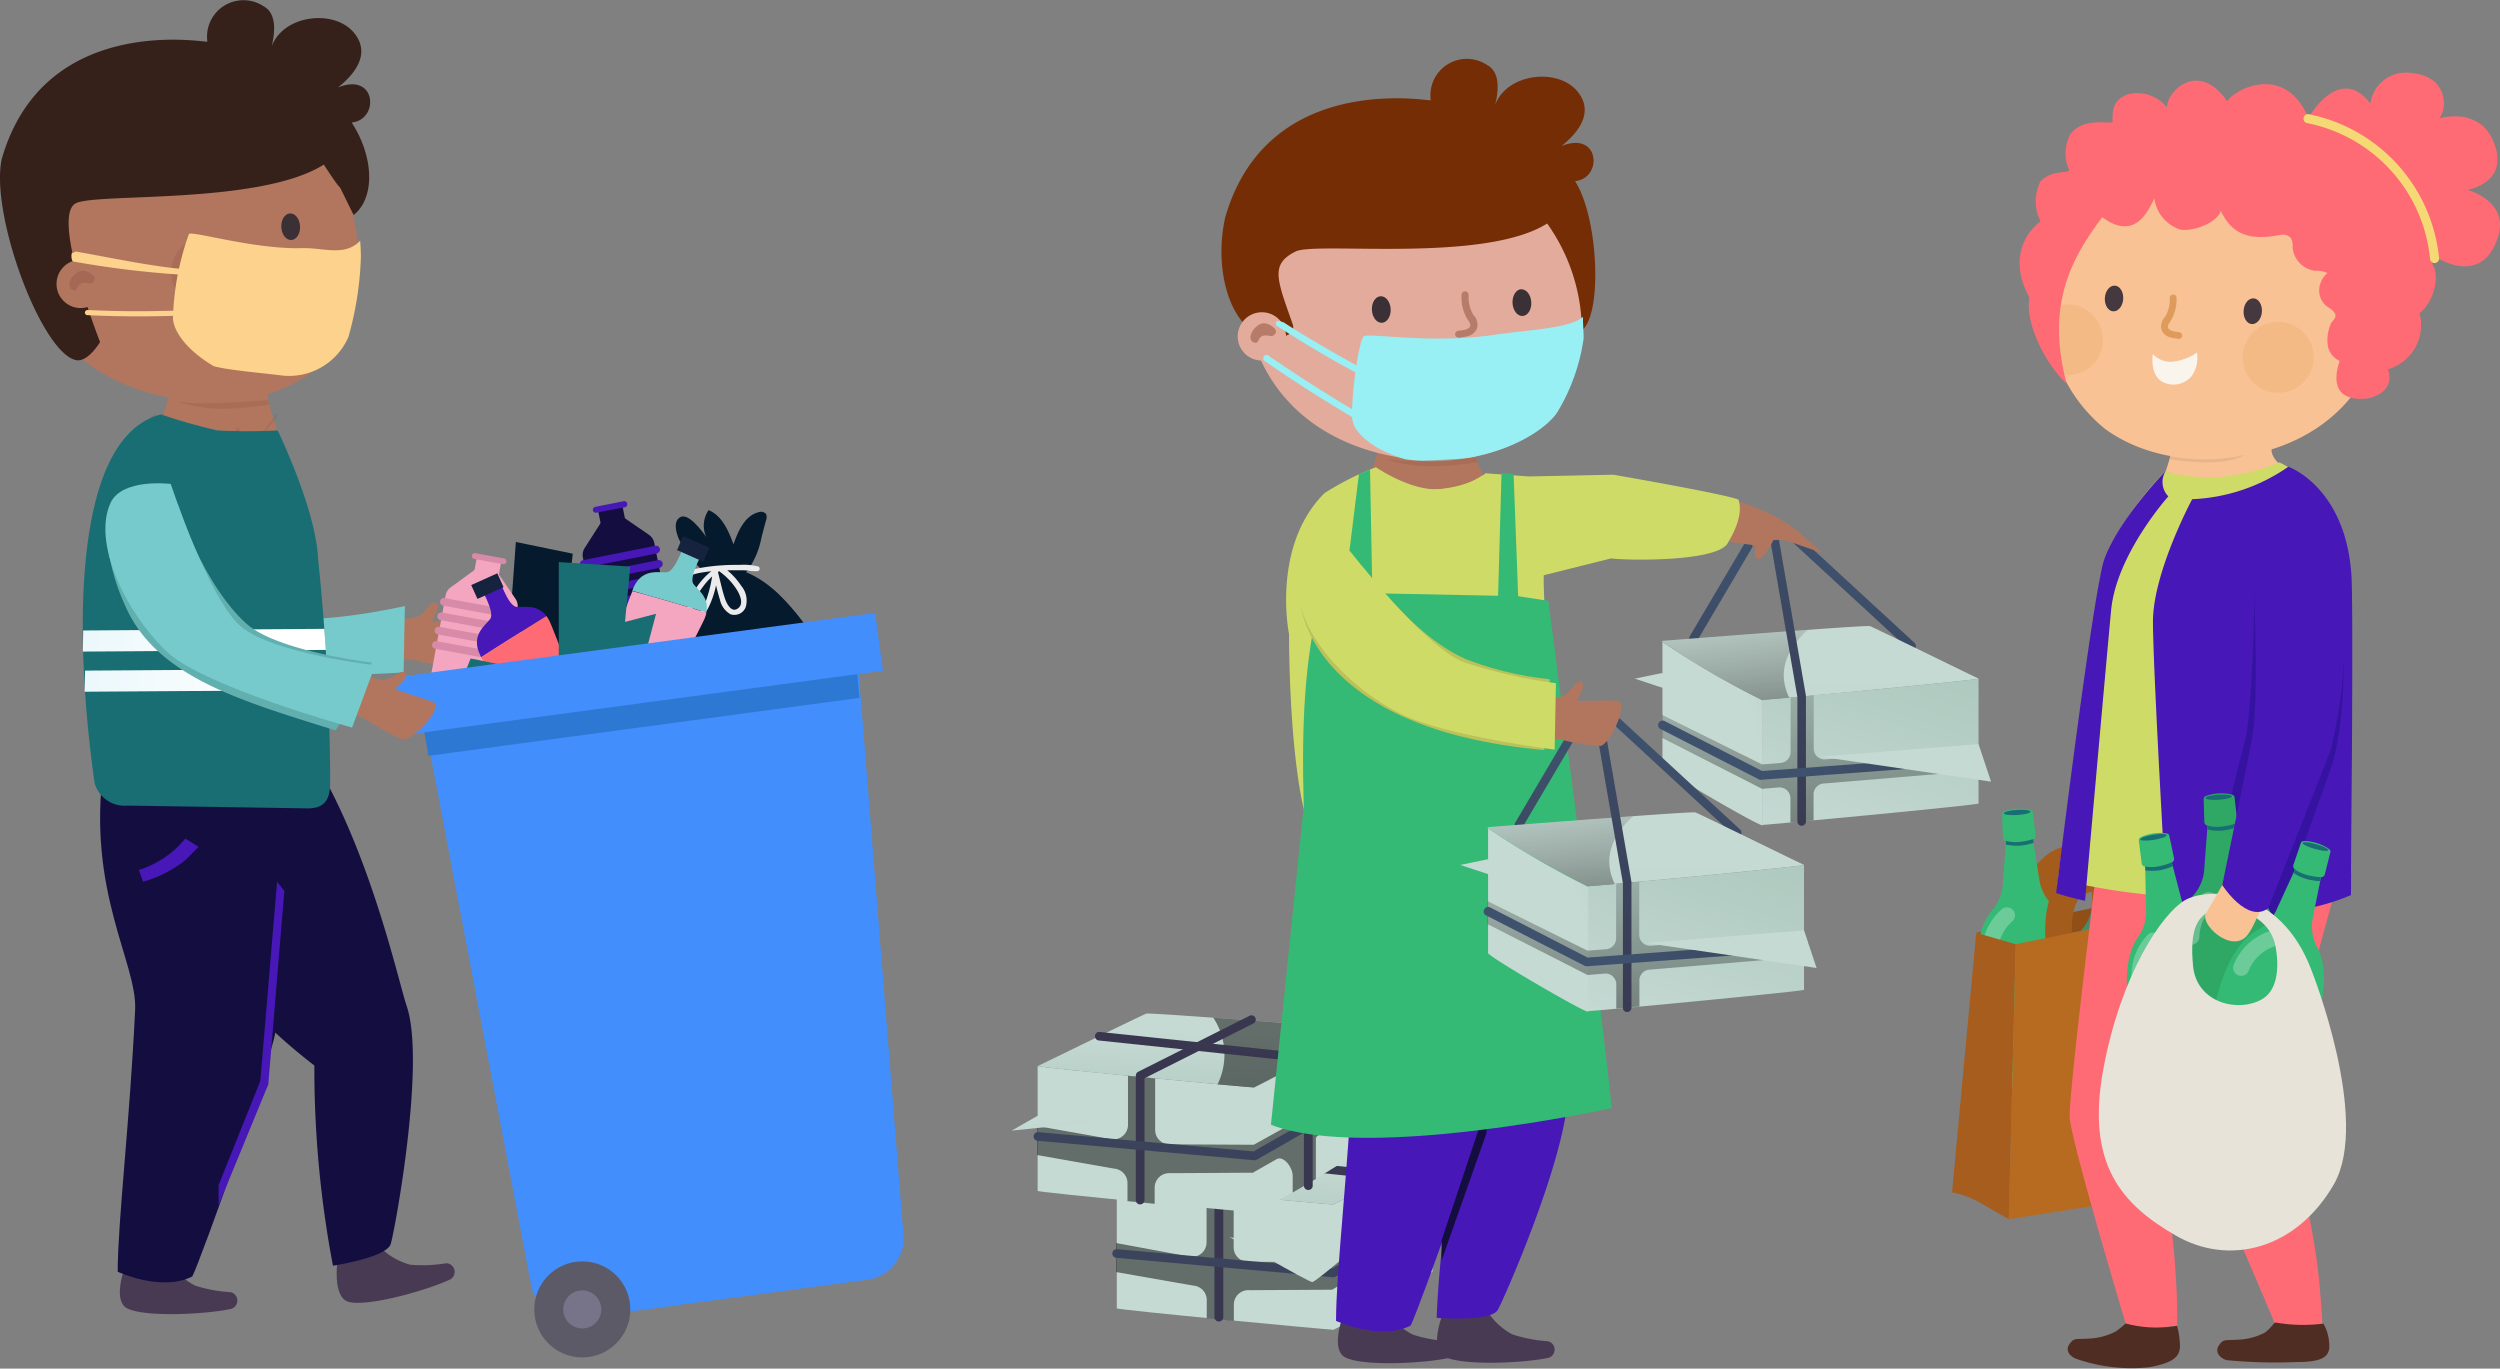 <svg preserveAspectRatio="none" xmlns="http://www.w3.org/2000/svg" xmlns:xlink="http://www.w3.org/1999/xlink" width="199" height="108.94" viewBox="0 0 199 108.94">
  <rect x="0" y="0" width="199" height="108.94" fill="#808080" stroke="none"/>
  <defs>
    <linearGradient id="linear-gradient" x1="8.188" y1="1.693" x2="9.163" y2="-0.311" gradientUnits="objectBoundingBox">
      <stop offset="0" stop-color="#c6dad4"/>
      <stop offset="1" stop-color="#9dbdb0"/>
    </linearGradient>
    <linearGradient id="linear-gradient-2" x1="5.776" y1="0.958" x2="5.527" y2="2.993" xlink:href="#linear-gradient"/>
    <linearGradient id="linear-gradient-3" x1="14.015" y1="1.029" x2="15.588" y2="0.315" xlink:href="#linear-gradient"/>
    <linearGradient id="linear-gradient-4" x1="5.906" y1="0.04" x2="5.746" y2="1.072" gradientUnits="objectBoundingBox">
      <stop offset="0" stop-opacity="0"/>
      <stop offset="1"/>
    </linearGradient>
    <linearGradient id="linear-gradient-5" x1="14.815" y1="-0.168" x2="14.07" y2="1.565" gradientUnits="objectBoundingBox">
      <stop offset="0" stop-color="#3e526d"/>
      <stop offset="1" stop-color="#39374f"/>
    </linearGradient>
    <linearGradient id="linear-gradient-6" x1="8.271" y1="-0.352" x2="7.859" y2="1.73" xlink:href="#linear-gradient-5"/>
    <linearGradient id="linear-gradient-7" x1="5.82" y1="-1.688" x2="5.543" y2="3.312" xlink:href="#linear-gradient-5"/>
    <linearGradient id="linear-gradient-8" x1="12.513" y1="2.32" x2="12.691" y2="4.56" xlink:href="#linear-gradient"/>
    <linearGradient id="linear-gradient-9" x1="9.106" y1="1.101" x2="10.039" y2="-0.326" xlink:href="#linear-gradient"/>
    <linearGradient id="linear-gradient-10" x1="6.279" y1="0.958" x2="6.029" y2="2.999" xlink:href="#linear-gradient"/>
    <linearGradient id="linear-gradient-11" x1="13.252" y1="1.008" x2="11.803" y2="-0.431" xlink:href="#linear-gradient-4"/>
    <linearGradient id="linear-gradient-12" x1="15.325" y1="1.06" x2="17.502" y2="0.205" xlink:href="#linear-gradient"/>
    <linearGradient id="linear-gradient-13" x1="6.395" y1="0.04" x2="6.235" y2="1.068" xlink:href="#linear-gradient-4"/>
    <linearGradient id="linear-gradient-14" x1="16.16" y1="-0.17" x2="15.413" y2="1.566" xlink:href="#linear-gradient-5"/>
    <linearGradient id="linear-gradient-15" x1="8.994" y1="-0.349" x2="8.582" y2="1.729" xlink:href="#linear-gradient-5"/>
    <linearGradient id="linear-gradient-16" x1="6.305" y1="-1.701" x2="6.028" y2="3.323" xlink:href="#linear-gradient-5"/>
    <linearGradient id="linear-gradient-17" x1="23.722" y1="1.488" x2="23.307" y2="9.061" xlink:href="#linear-gradient"/>
    <linearGradient id="linear-gradient-18" y1="0.499" x2="1" y2="0.499" gradientUnits="objectBoundingBox">
      <stop offset="0.01" stop-color="#ebf8fc"/>
      <stop offset="0.74" stop-color="#fff"/>
    </linearGradient>
    <linearGradient id="linear-gradient-19" x1="0" y1="0.5" y2="0.5" xlink:href="#linear-gradient-18"/>
    <linearGradient id="linear-gradient-20" x1="1.611" y1="0.094" x2="1.582" y2="3.53" xlink:href="#linear-gradient-5"/>
    <linearGradient id="linear-gradient-21" x1="2.742" y1="0.003" x2="2.684" y2="4.023" xlink:href="#linear-gradient-5"/>
    <linearGradient id="linear-gradient-22" x1="0.675" y1="1.432" x2="1.774" y2="-0.706" xlink:href="#linear-gradient"/>
    <linearGradient id="linear-gradient-23" x1="0.939" y1="0.673" x2="0.711" y2="6.907" xlink:href="#linear-gradient"/>
    <linearGradient id="linear-gradient-24" x1="1.308" y1="-0.616" x2="1.821" y2="1.574" xlink:href="#linear-gradient-4"/>
    <linearGradient id="linear-gradient-25" x1="1.107" y1="0.88" x2="2.581" y2="0.184" xlink:href="#linear-gradient"/>
    <linearGradient id="linear-gradient-26" x1="1.079" y1="-0.576" x2="0.796" y2="1.469" xlink:href="#linear-gradient-4"/>
    <linearGradient id="linear-gradient-27" x1="4.327" y1="0.055" x2="4.228" y2="1.413" xlink:href="#linear-gradient-5"/>
    <linearGradient id="linear-gradient-28" x1="0.436" y1="0.503" x2="1.435" y2="0.503" xlink:href="#linear-gradient-5"/>
    <linearGradient id="linear-gradient-29" x1="2.158" y1="1.653" x2="0.836" y2="10.274" xlink:href="#linear-gradient"/>
    <linearGradient id="linear-gradient-30" x1="1.24" y1="1.725" x2="0.635" y2="9.011" xlink:href="#linear-gradient"/>
    <linearGradient id="linear-gradient-31" x1="1.609" y1="0.094" x2="1.58" y2="3.52" xlink:href="#linear-gradient-5"/>
    <linearGradient id="linear-gradient-32" x1="2.735" y1="0.007" x2="2.677" y2="4.01" xlink:href="#linear-gradient-5"/>
    <linearGradient id="linear-gradient-33" x1="0.675" y1="1.433" x2="1.774" y2="-0.707" xlink:href="#linear-gradient"/>
    <linearGradient id="linear-gradient-34" x1="0.939" y1="0.673" x2="0.711" y2="6.907" xlink:href="#linear-gradient"/>
    <linearGradient id="linear-gradient-35" x1="1.308" y1="-0.617" x2="1.821" y2="1.574" xlink:href="#linear-gradient-4"/>
    <linearGradient id="linear-gradient-36" x1="1.106" y1="0.88" x2="2.582" y2="0.183" xlink:href="#linear-gradient"/>
    <linearGradient id="linear-gradient-37" x1="1.078" y1="-0.577" x2="0.795" y2="1.471" xlink:href="#linear-gradient-4"/>
    <linearGradient id="linear-gradient-38" x1="4.329" y1="0.053" x2="4.229" y2="1.414" xlink:href="#linear-gradient-5"/>
    <linearGradient id="linear-gradient-39" x1="0.435" y1="0.503" x2="1.433" y2="0.503" xlink:href="#linear-gradient-5"/>
    <linearGradient id="linear-gradient-40" x1="2.157" y1="1.653" x2="0.835" y2="10.274" xlink:href="#linear-gradient"/>
    <linearGradient id="linear-gradient-41" x1="1.24" y1="1.723" x2="0.635" y2="8.998" xlink:href="#linear-gradient"/>
  </defs>
  <g id="collector" transform="translate(-35.992 -0.05)" style="isolation: isolate">
    <g id="Layer_2" data-name="Layer 2" transform="translate(-0.008 0.05)">
      <g id="Layer_1" data-name="Layer 1">
        <path id="Path_2723" data-name="Path 2723" d="M235,200.27v9.958c-.245.1,16.78,1.705,17.222,1.705v-9.968C251.763,201.966,235.233,200.409,235,200.27Z" transform="translate(-110.103 -106.088)" fill="url(#linear-gradient)"/>
        <path id="Path_2724" data-name="Path 2724" d="M235,195.728h0c.259.139,16.789,1.7,17.222,1.7a65.352,65.352,0,0,0,7.97-4.65v-.053s-16.251-1.278-16.544-1.177S235.221,195.627,235,195.728Z" transform="translate(-110.106 -101.55)" fill="url(#linear-gradient-2)"/>
        <path id="Path_2725" data-name="Path 2725" d="M270.71,198.86V208.8c.442,0,8.421-4.665,7.974-4.7V194.21A67.546,67.546,0,0,1,270.71,198.86Z" transform="translate(-128.662 -102.939)" fill="url(#linear-gradient-3)"/>
        <path id="Path_2726" data-name="Path 2726" d="M240.843,205.133a1.158,1.158,0,0,0,1.259-1.153v-3.906l2.157.216v4.088a1.153,1.153,0,0,0,1.057,1.148l6.759.034h.043l2.719-1.513a1,1,0,0,0,.447-.836l.048-3.843c.576-.331,1.172-.682,1.744-1.018v3.968a.3.3,0,0,0,.437.259l2.58-1.441v2.075l-2.882,1.633a.293.293,0,0,0-.149.255v3.171c-.6.36-1.235.73-1.845,1.081v-1.326c0-.673-.721-1.653-1.307-1.316l-1.821,1.042h-.043l-6.524.038a1.153,1.153,0,0,0-1.249,1.153v1.283l-2.157-.207v-1.441a1.153,1.153,0,0,0-1.062-1.153l-6.144-1.076v-2.311Z" transform="translate(-110.059 -105.09)" opacity="0.5" fill="url(#linear-gradient-4)" style="mix-blend-mode: overlay;isolation: isolate"/>
        <path id="Path_2727" data-name="Path 2727" d="M251.54,206.865a.346.346,0,0,0,.346-.346v-9.7l8.685-4.367a.351.351,0,0,0,.154-.48.341.341,0,0,0-.48-.149l-8.877,4.463a.341.341,0,0,0-.187.307V206.5a.346.346,0,0,0,.36.36Z" transform="translate(-118.513 -101.672)" fill="url(#linear-gradient-5)"/>
        <path id="Path_2728" data-name="Path 2728" d="M261.436,207.205a.346.346,0,0,0,.346-.346V196.738a.346.346,0,0,0-.307-.341l-16.655-1.749a.343.343,0,0,0-.072.682l16.333,1.72v9.833A.341.341,0,0,0,261.436,207.205Z" transform="translate(-115.012 -103.165)" fill="url(#linear-gradient-6)"/>
        <path id="Path_2729" data-name="Path 2729" d="M251.846,210.212a.355.355,0,0,0,.173-.043l7.893-4.53a.341.341,0,0,0,.13-.48.351.351,0,0,0-.48-.13l-7.8,4.477-17.15-1.537a.346.346,0,0,0-.062.687l17.26,1.547Z" transform="translate(-109.721 -108.536)" fill="url(#linear-gradient-7)"/>
        <path id="Path_2730" data-name="Path 2730" d="M253.61,209.21c.221,0,6.331,3.6,6.629,3.574s4.42-3.574,4.42-3.574l-2.815,1.273Z" transform="translate(-119.776 -110.733)" fill="url(#linear-gradient-8)"/>
        <path id="Path_2731" data-name="Path 2731" d="M221.887,180.87V190.8c-.245.1,16.78,1.7,17.222,1.7v-9.939C238.672,182.566,222.147,181.009,221.887,180.87Z" transform="translate(-103.291 -96.007)" fill="url(#linear-gradient-9)"/>
        <path id="Path_2732" data-name="Path 2732" d="M221.89,176.338h0c.2.106,9.464,1,14.32,1.441,1.648.149,2.791.25,2.882.25a67.6,67.6,0,0,0,7.974-4.655v-.048s-6.389-.49-11.193-.836c-2.882-.207-5.217-.365-5.327-.327C230.239,172.26,222.14,176.237,221.89,176.338Z" transform="translate(-103.294 -91.48)" fill="url(#linear-gradient-10)"/>
        <path id="Path_2733" data-name="Path 2733" d="M251.336,178.153c1.648.149,2.791.25,2.882.25a67.6,67.6,0,0,0,7.974-4.655V173.7s-6.389-.5-11.193-.85A5.336,5.336,0,0,1,251.336,178.153Z" transform="translate(-118.42 -91.84)" opacity="0.5" fill="url(#linear-gradient-11)" style="mix-blend-mode: overlay;isolation: isolate"/>
        <path id="Path_2734" data-name="Path 2734" d="M257.74,179.4v9.944c.442,0,8.416-4.665,7.97-4.7v-9.9A67.213,67.213,0,0,1,257.74,179.4Z" transform="translate(-121.922 -92.827)" fill="url(#linear-gradient-12)"/>
        <path id="Path_2735" data-name="Path 2735" d="M227.776,185.668a1.158,1.158,0,0,0,1.259-1.153V180.61l2.162.216v4.088a1.153,1.153,0,0,0,1.052,1.153l6.759.034h.038l2.724-1.513a1.014,1.014,0,0,0,.447-.836l.043-3.843c.581-.331,1.177-.682,1.744-1.018v3.968a.293.293,0,0,0,.437.259l2.58-1.441v2.07l-2.882,1.638a.288.288,0,0,0-.149.255v3.185c-.6.355-1.235.725-1.845,1.076v-1.326c0-.673-.721-1.648-1.3-1.316l-1.825,1.042-.038.024-6.576.038a1.158,1.158,0,0,0-1.249,1.153V190.8l-2.162-.211v-1.441A1.158,1.158,0,0,0,227.93,188l-6.13-1.081v-2.311Z" transform="translate(-103.247 -94.978)" opacity="0.5" fill="url(#linear-gradient-13)" style="mix-blend-mode: overlay;isolation: isolate"/>
        <path id="Path_2736" data-name="Path 2736" d="M238.5,187.487a.346.346,0,0,0,.346-.341v-9.7l8.685-4.371a.342.342,0,0,0-.307-.61l-8.877,4.463a.346.346,0,0,0-.192.307v9.915a.341.341,0,0,0,.346.341Z" transform="translate(-111.743 -91.618)" fill="url(#linear-gradient-14)"/>
        <path id="Path_2737" data-name="Path 2737" d="M248.371,187.779a.341.341,0,0,0,.341-.346V177.288a.341.341,0,0,0-.307-.341L231.75,175.2a.343.343,0,0,0-.072.682l16.333,1.72v9.833a.346.346,0,0,0,.36.346Z" transform="translate(-108.22 -93.059)" fill="url(#linear-gradient-15)"/>
        <path id="Path_2738" data-name="Path 2738" d="M238.8,190.84a.336.336,0,0,0,.168-.043l7.9-4.506a.346.346,0,1,0-.341-.6l-7.8,4.444L221.57,188.6a.346.346,0,0,0-.062.687l17.255,1.547Z" transform="translate(-102.945 -98.483)" fill="url(#linear-gradient-16)"/>
        <path id="Path_2739" data-name="Path 2739" d="M224.838,189.528l-7.268.754,2.07-1.182Z" transform="translate(-101.049 -100.283)" fill="url(#linear-gradient-17)"/>
        <path id="Path_2653" data-name="Path 2653" d="M66.5,104.436a6.49,6.49,0,0,1,1.725.221,14.451,14.451,0,0,0,2.536.365c.432,0,1.508-1.619,1.657-2.921.034-.322,0-.7-.447-.7-.572,0-1.922.034-2.815.043-.216,0-.24-.082-.125-.264.226-.375.567-1.057.192-1.249-.48-.058-.48.4-1.259,1.038a3.449,3.449,0,0,1-1.393.24" transform="translate(1.449 -51.949)" fill="#b2765e"/>
        <path id="Path_2654" data-name="Path 2654" d="M40.936,91.585l-.1,5.284s-12.3.855-15.934-.812c-4.323-1.989-8.431-6.307-8.123-9.67.2-2.2,4.016-3.017,4.016-3.017s5.923,7.686,9.079,8.858S40.936,91.585,40.936,91.585Z" transform="translate(27.292 -43.344)" fill="#76cacc"/>
        <path id="Path_2655" data-name="Path 2655" d="M115.225,90.205a2.257,2.257,0,0,0,2.479-.841,6.629,6.629,0,0,0,1.081-2.565c.12-.48.24-.927.365-1.388a.672.672,0,0,0,0-.538.562.562,0,0,0-.6-.125c-1.09.283-1.614,1.494-1.984,2.556-.4-1.086-.908-2.282-1.979-2.724a2.162,2.162,0,0,0-.183,2.147c-.312-.437-1.393-1.922-2.046-1.6s-.327,1.345-.12,1.792A8.11,8.11,0,0,0,115.225,90.205Z" transform="translate(-22.18 -43.973)" fill="#051a2d"/>
        <path id="Path_2656" data-name="Path 2656" d="M118.218,109.752a31.974,31.974,0,0,0-2.964-8.858,19.042,19.042,0,0,0-3.5-4.689c-1.571-1.48-3.464-2.464-5.5-1.96-4.323,1.081-6.754,5.765-8.488,9.44a19.767,19.767,0,0,0-1.835,5.284,10.154,10.154,0,0,0-.12,1.792,7.268,7.268,0,0,0,1.009,3.617,6.125,6.125,0,0,0,4.251,2.786c1.705.25,3.454-.231,5.159,0a18.5,18.5,0,0,0,3.363.543c.961-.053,1.893-.48,2.882-.572,1.1-.091,2.215.269,3.281,0a3.884,3.884,0,0,0,2.681-3.094A10.972,10.972,0,0,0,118.218,109.752Z" transform="translate(-13.783 -48.926)" fill="#051a2d"/>
        <path id="Path_2657" data-name="Path 2657" d="M119.155,93.764a4.77,4.77,0,0,0-1.441-.125c-.48,0-.961,0-1.441.038a14.969,14.969,0,0,0-2.95.48c-.221.058-.154.4.072.346a18.059,18.059,0,0,1,2.037-.36,5.568,5.568,0,0,0-1.787,2.527,1.542,1.542,0,0,0-.12.9.581.581,0,0,0,.605.418c.644-.048,1-.764,1.225-1.278a7.782,7.782,0,0,0,.452-1.441c.091.38.192.759.307,1.134a1.753,1.753,0,0,0,.845,1.167.961.961,0,0,0,1.206-.562,1.811,1.811,0,0,0-.346-1.691,5.669,5.669,0,0,0-1.119-1.249h.99a5.023,5.023,0,0,1,.749.038,3.363,3.363,0,0,0,.692.034.2.2,0,0,0,.024-.38Zm-4.136,2.69a2.671,2.671,0,0,1-.533.937.634.634,0,0,1-.4.216c-.183,0-.2-.2-.178-.341a4.228,4.228,0,0,1,.8-1.806,5.53,5.53,0,0,1,.788-.9A10.267,10.267,0,0,1,115.019,96.454Zm2.4-.9c.279.418.673,1.244.067,1.59-.48.283-.836-.437-.961-.8-.231-.677-.375-1.4-.557-2.094a.48.48,0,0,0,0-.048l.091-.067a.129.129,0,0,0,.034.038,5.284,5.284,0,0,1,1.326,1.379Z" transform="translate(-22.81 -48.675)" fill="#ebebeb"/>
        <path id="Path_2658" data-name="Path 2658" d="M33.045,63.777a5.928,5.928,0,0,1-.178-1.475c-3.877.524-6.245-4.9-7.763.4-.533,1.873-2.753,7.782-2.834,10.568-.091,2.935,15.281,6.279,14.436,2.882-.8-3.209-3.661-12.341-3.661-12.341" transform="translate(24.433 -31.389)" fill="#b2765e"/>
        <path id="Path_2659" data-name="Path 2659" d="M36.582,66.34s-4.8.351-6.048.235L29.29,66.46a12.49,12.49,0,0,0,3.757.581,32.79,32.79,0,0,0,3.6-.331Z" transform="translate(20.784 -34.495)" fill="#a46854" opacity="0.61"/>
        <path id="Path_2660" data-name="Path 2660" d="M30.378,27.392a16.593,16.593,0,0,0-.24-2.469c-.74-4.323-1.071-6.615-4-8.8a18.327,18.327,0,0,0-11.212-3.238,20.277,20.277,0,0,0-5.034,1.72C7.223,15.944,4.37,18.226,3.75,21.93A15.992,15.992,0,0,0,3.9,28.1C4.985,32.82,8.42,36.659,14.17,38.129c4.064,1.038,8.551.759,12.01-1.441a10,10,0,0,0,4.011-6.845" transform="translate(34.175 -6.721)" fill="#b2765e"/>
        <path id="Path_2661" data-name="Path 2661" d="M27.983,9.8C30.183,9.6,30,5.762,26.9,7.011c1.239-.99,2.661-2.628,1.292-4.323C26.542.622,21.978,1.27,21.469,4.306c.091-.394.961-2.959-.48-3.747A2.9,2.9,0,0,0,16.5,3.369C16.53,3.485,3.527.924.135,12.694c-.961,4.323,3.122,15.415,5.9,16.021.961.2,1.922-1.441,1.922-1.441S4,17.214,6.039,16.224c1.643-.826,14.671.135,19.729-3.074,2.176,3.363.452.168,2.373,4.011C29.8,15.878,29.832,12.65,27.983,9.8Z" transform="translate(36.008 -0.05)" fill="#35201a"/>
        <path id="Path_2662" data-name="Path 2662" d="M13.195,45.209A1.922,1.922,0,1,1,11.509,43.1,1.922,1.922,0,0,1,13.195,45.209Z" transform="translate(31.139 -22.41)" fill="#b2765e"/>
        <path id="Path_2663" data-name="Path 2663" d="M13,45.036a.836.836,0,0,0-1.033.125c-.581.48-.615,1.1-.255,1.263.48.2.307-.4.773-.524s.7.211.961-.163S13,45.036,13,45.036Z" transform="translate(30.037 -23.361)" fill="#a46854"/>
        <path id="Path_2664" data-name="Path 2664" d="M28.383,41.616a2.834,2.834,0,1,0,3.276-2.3A2.834,2.834,0,0,0,28.383,41.616Z" transform="translate(21.278 -20.431)" fill="#a46854" opacity="0.61"/>
        <path id="Path_2665" data-name="Path 2665" d="M47.453,51.734c.605.9,2.046,1.292,2.484,0,.149-.437.831-.24.687.2A1.95,1.95,0,0,1,48.966,53.3a2.4,2.4,0,0,1-2.133-1.211c-.259-.38.365-.73.62-.351Z" transform="translate(11.701 -26.778)" fill="#a46854"/>
        <path id="Path_2666" data-name="Path 2666" d="M46.6,36.519c.029.581.389,1.038.8,1.014s.725-.514.692-1.1-.394-1.042-.807-1.018S46.564,35.933,46.6,36.519Z" transform="translate(11.793 -18.428)" fill="#3b3036"/>
        <path id="Path_2667" data-name="Path 2667" d="M43.542,39.3c.048.576.053,1.018.062,1.225a26.275,26.275,0,0,1-.99,6.437,5.143,5.143,0,0,1-5.332,3.079c-1.172-.163-4.256-.413-5.395-.74-1.922-1.124-3.175-2.618-3.247-3.8a21.6,21.6,0,0,1,1.273-6.725c.288-.255,5.284,1.249,9.046,1.129,1.739-.029,3.363.682,4.578-.586Z" transform="translate(21.126 -20.154)" fill="#fcd28d" fill-rule="evenodd"/>
        <path id="Path_2668" data-name="Path 2668" d="M12.177,41.73c2.536.442,6.082,1.206,8.69,1.408a.221.221,0,0,1,.3.144.274.274,0,0,1-.187.317h0a76.746,76.746,0,0,1-9.017-1.076c-.13-.038-.168-.48-.115-.624s-.072-.091.067-.058Z" transform="translate(29.861 -21.708)" fill="#fcd28d" fill-rule="evenodd"/>
        <path id="Path_2669" data-name="Path 2669" d="M14.3,51.42c2.623.125,4.857.115,7.48.034a.207.207,0,1,1,0,.413h0c-2.632.077-4.881.086-7.523-.038a.2.2,0,0,1-.192-.216h0a.207.207,0,0,1,.216-.192Z" transform="translate(28.694 -26.742)" fill="#fcd28d" fill-rule="evenodd"/>
        <path id="Path_2670" data-name="Path 2670" d="M59.184,206.61a5.327,5.327,0,0,0,2.44,1.441,11.328,11.328,0,0,0,2.882-.115.687.687,0,0,1,.24,1.321c-1.869.86-6.456,2.152-8.013,1.758-1.292-.36-.9-3.166-.9-3.166Z" transform="translate(7.022 -107.382)" fill="#493a54"/>
        <path id="Path_2671" data-name="Path 2671" d="M18.676,112.612S17.989,130.141,34.721,143a84.125,84.125,0,0,0,1.48,15.934s4.271-.644,4.6-1.729,2.805-14.474,1.263-18.956c-.855-2.493-4.91-21.785-13.9-26.32Z" transform="translate(26.302 -58.185)" fill="#140e40"/>
        <path id="Path_2672" data-name="Path 2672" d="M23.762,209.06a5.347,5.347,0,0,0,2.061,1.922,11.4,11.4,0,0,0,2.858.533.687.687,0,0,1-.058,1.345c-2.013.418-6.773.663-8.2-.062-1.182-.639-.173-3.286-.173-3.286Z" transform="translate(25.692 -108.655)" fill="#493a54"/>
        <path id="Path_2673" data-name="Path 2673" d="M16.867,119.188c-1.388,9.958,2.681,15.665,2.5,19.379-.432,9.017-1.388,16.89-1.388,20.844,0,0,3.478,1.629,5.938.375.644-1.23,6.581-17.726,6.793-20.354s1.148-21.915-5.765-27.512C24.986,111.92,17.741,112.857,16.867,119.188Z" transform="translate(27.39 -58.179)" fill="#140e40"/>
        <path id="Path_2674" data-name="Path 2674" d="M40.865,146.17l-1.331,15.843-3.324,8.3v1.6l3.958-9.622,1.278-15.406Z" transform="translate(17.189 -75.976)" fill="#4717b7"/>
        <path id="Path_2675" data-name="Path 2675" d="M26.694,139A7.776,7.776,0,0,1,23,141.5l.336.937A9.615,9.615,0,0,0,26.7,140.72l1.057-1.062Z" transform="translate(24.053 -72.251)" fill="#4717b7"/>
        <path id="Path_2676" data-name="Path 2676" d="M84.44,96.638l.495-6.778,4.53.932-.836,7.379Z" transform="translate(-7.872 -46.717)" fill="#051a2d"/>
        <path id="Path_2677" data-name="Path 2677" d="M76.127,94.806l-1.893-.346-1.922,1.4a1.057,1.057,0,0,0-.408.649l-1.753,9.608a1.177,1.177,0,0,0,.961,1.364l3.4.62a1.167,1.167,0,0,0,1.364-.961l1.758-9.608a1.057,1.057,0,0,0-.154-.749Z" transform="translate(-0.438 -49.107)" fill="#f4a6c0"/>
        <rect id="Rectangle_309" data-name="Rectangle 309" width="1.974" height="1.974" transform="translate(73.632 46.135) rotate(-79.65)" fill="#f4a6c0"/>
        <path id="Path_2678" data-name="Path 2678" d="M80.65,92.585l-2.277-.418a.235.235,0,0,1-.187-.274h0a.235.235,0,0,1,.274-.187l2.277.418a.235.235,0,0,1,.187.274h0A.24.24,0,0,1,80.65,92.585Z" transform="translate(-4.621 -47.674)" fill="#d88ba9"/>
        <path id="Path_2679" data-name="Path 2679" d="M78.924,100.8l-5.765-1.052a.307.307,0,0,1-.245-.36h0a.307.307,0,0,1,.355-.25l5.765,1.057a.3.3,0,0,1,.245.355h0A.307.307,0,0,1,78.924,100.8Z" transform="translate(-1.88 -51.534)" fill="#d88ba9"/>
        <path id="Path_2680" data-name="Path 2680" d="M78.489,103.2l-5.765-1.057a.307.307,0,0,1-.25-.355h0a.312.312,0,0,1,.36-.25l5.765,1.052a.312.312,0,0,1,.25.36h0A.312.312,0,0,1,78.489,103.2Z" transform="translate(-1.653 -52.781)" fill="#d88ba9"/>
        <path id="Path_2681" data-name="Path 2681" d="M78.043,105.567l-5.765-1.052a.3.3,0,0,1-.245-.36h0a.307.307,0,0,1,.355-.25l5.765,1.057a.307.307,0,0,1,.25.36h0a.307.307,0,0,1-.36.245Z" transform="translate(-1.422 -54.012)" fill="#d88ba9"/>
        <path id="Path_2682" data-name="Path 2682" d="M77.609,107.957,71.845,106.9a.307.307,0,0,1-.25-.355h0a.312.312,0,0,1,.36-.25l5.765,1.052a.312.312,0,0,1,.25.36h0A.312.312,0,0,1,77.609,107.957Z" transform="translate(-1.196 -55.254)" fill="#d88ba9"/>
        <path id="Path_2683" data-name="Path 2683" d="M99.869,85.89l-1.888.375-1.287,2.013a1.042,1.042,0,0,0-.144.754l1.922,9.584a1.177,1.177,0,0,0,1.379.922l3.392-.677a1.172,1.172,0,0,0,.913-1.388l-1.922-9.608a1.023,1.023,0,0,0-.418-.639Z" transform="translate(-14.155 -44.654)" fill="#140e40"/>
        <rect id="Rectangle_310" data-name="Rectangle 310" width="1.974" height="1.974" transform="translate(83.575 40.467) rotate(-11.24)" fill="#140e40"/>
        <path id="Path_2684" data-name="Path 2684" d="M100.781,83.576l-2.272.432a.235.235,0,0,1-.274-.183h0a.24.24,0,0,1,.183-.279l2.272-.452a.235.235,0,0,1,.274.187h0a.235.235,0,0,1-.183.293Z" transform="translate(-15.039 -43.2)" fill="#4717b7"/>
        <path id="Path_2685" data-name="Path 2685" d="M102.2,91.089l-5.765,1.143a.3.3,0,0,1-.36-.24h0a.307.307,0,0,1,.24-.365l5.765-1.143a.307.307,0,0,1,.36.245h0a.307.307,0,0,1-.24.36Z" transform="translate(-13.914 -47.038)" fill="#4717b7"/>
        <path id="Path_2686" data-name="Path 2686" d="M102.669,93.468,96.9,94.612a.307.307,0,0,1-.36-.24h0a.312.312,0,0,1,.24-.365l5.765-1.143a.3.3,0,0,1,.36.245h0a.307.307,0,0,1-.24.36Z" transform="translate(-14.159 -48.274)" fill="#4717b7"/>
        <path id="Path_2687" data-name="Path 2687" d="M103.134,95.849l-5.765,1.143a.312.312,0,0,1-.365-.24h0a.312.312,0,0,1,.245-.365l5.765-1.143a.312.312,0,0,1,.365.245h0a.307.307,0,0,1-.245.36Z" transform="translate(-14.398 -49.511)" fill="#4717b7"/>
        <path id="Path_2688" data-name="Path 2688" d="M103.613,98.224l-5.765,1.143a.312.312,0,0,1-.365-.24h0a.317.317,0,0,1,.245-.37l5.765-1.143a.312.312,0,0,1,.365.24h0a.312.312,0,0,1-.245.37Z" transform="translate(-14.647 -50.743)" fill="#4717b7"/>
        <path id="Path_2689" data-name="Path 2689" d="M85.21,116.976c.231.428.447.821.62,1.148a1.254,1.254,0,0,0,1.6.557c.37-.159,2.229-1,2.589-1.177a1.259,1.259,0,0,0,.629-1.58l-.428-1.134C88.544,115.491,86.872,116.226,85.21,116.976Z" transform="translate(-8.273 -59.671)" fill="#4717b7"/>
        <path id="Path_2690" data-name="Path 2690" d="M82.169,98.012c-.692-.058-1.441-2.4-1.441-2.4l-.759.351-.749.341s1.263,2.109.855,2.666-1.585,1.283-.788,2.906l.072.139c1.715-1.1,3.459-2.2,5.193-3.271C83.812,97.767,82.765,98.065,82.169,98.012Z" transform="translate(-5.054 -49.704)" fill="#4717b7"/>
        <path id="Path_2691" data-name="Path 2691" d="M79.72,105.4c.524,1.052,1.734,3.315,2.637,5,1.662-.749,3.334-1.484,5.015-2.186-.711-1.878-1.7-4.477-2.128-5.5a2.767,2.767,0,0,0-.331-.586C83.179,103.206,81.435,104.3,79.72,105.4Z" transform="translate(-5.42 -53.092)" fill="#ff6b74"/>
        <rect id="Rectangle_311" data-name="Rectangle 311" width="2.277" height="1.208" transform="matrix(0.912, -0.411, 0.411, 0.912, 73.509, 46.571)" fill="#15233e"/>
        <path id="Path_2692" data-name="Path 2692" d="M100.072,109l-.447,1.225a1.254,1.254,0,0,0,.644,1.571c.365.168,2.229,1,2.6,1.153a1.249,1.249,0,0,0,1.6-.572l.567-1.076C103.391,110.494,101.734,109.735,100.072,109Z" transform="translate(-15.722 -56.662)" fill="#76cacc"/>
        <path id="Path_2693" data-name="Path 2693" d="M109.631,93.2c-.413-.552.826-2.671.826-2.671L109.7,90.2l-.749-.336s-.74,2.344-1.441,2.4-2.013-.341-2.695,1.335a.5.5,0,0,1-.058.144c1.965.552,3.934,1.134,5.894,1.72C110.909,94.275,109.987,93.684,109.631,93.2Z" transform="translate(-18.431 -46.717)" fill="#76cacc"/>
        <path id="Path_2694" data-name="Path 2694" d="M102.629,98c-.437,1.09-1.331,3.492-1.989,5.284,1.662.749,3.319,1.508,4.962,2.3.932-1.773,2.224-4.242,2.7-5.236a2.709,2.709,0,0,0,.221-.634C106.578,99.114,104.594,98.533,102.629,98Z" transform="translate(-16.29 -50.946)" fill="#f4a6c0"/>
        <rect id="Rectangle_312" data-name="Rectangle 312" width="2.282" height="1.211" transform="translate(90.384 42.679) rotate(23.95)" fill="#15233e"/>
        <path id="Path_2695" data-name="Path 2695" d="M92.58,93.19v9.8l6.11.495,1.633-6.183-2.469.649.413-4.405Z" transform="translate(-12.102 -48.447)" fill="#186e72"/>
        <path id="Path_2696" data-name="Path 2696" d="M79.608,117.077l.855-7.028-4.333-.889-1.71,4.285,1.825-.245-.682,3.118Z" transform="translate(-2.666 -56.745)" fill="#186e72"/>
        <path id="Path_2697" data-name="Path 2697" d="M82.458,161.782l23.034-3.094a3.319,3.319,0,0,0,2.882-3.555l-3.646-45.824L70.17,113.965l8.565,45.156A3.315,3.315,0,0,0,82.458,161.782Z" transform="translate(-0.458 -56.823)" fill="#428efc"/>
        <path id="Path_2698" data-name="Path 2698" d="M104.544,110.06,70,114.7l.476,2.676,34.3-4.612Z" transform="translate(-0.369 -57.213)" fill="#2d78d3"/>
        <rect id="Rectangle_313" data-name="Rectangle 313" width="38.618" height="4.645" transform="translate(106.28 53.388) rotate(172.35)" fill="#428efc"/>
        <path id="Path_2699" data-name="Path 2699" d="M35.036,68.73l-.072-.13-1.9,2.532-1.244-1.465-.946,2.08L25.3,68.672l-.394.173L30.9,72.212,32.034,70.3l.985,1.153Z" transform="translate(23.06 -35.67)" fill="#050505" opacity="0.07"/>
        <path id="Path_2700" data-name="Path 2700" d="M19.938,68.72c-7.321,1.869-6.836,18.533-5.284,29.366a2.481,2.481,0,0,0,2.6,1.773l5.712.086,2.277.034,6.375.1c1.475,0,1.749-.86,1.782-1.974a175.034,175.034,0,0,0-.961-17.851c-.144-3.92-3.219-10.261-3.219-10.261a45.472,45.472,0,0,1-4.8,0,43.715,43.715,0,0,1-4.482-1.273Z" transform="translate(28.882 -35.732)" fill="#186e72"/>
        <path id="Path_2701" data-name="Path 2701" d="M32.94,104.25l-19.191.13-.029,1.681,19.345-.135Z" transform="translate(28.875 -54.194)" fill="url(#linear-gradient-18)"/>
        <path id="Path_2702" data-name="Path 2702" d="M34.4,110.89l-20.354.135-.034,1.681,20.4-.139Z" transform="translate(28.724 -57.644)" fill="url(#linear-gradient-19)"/>
        <path id="Path_2703" data-name="Path 2703" d="M58.68,114.768a6.336,6.336,0,0,1,1.556.778,14.723,14.723,0,0,0,2.272,1.182c.4.163,1.96-1.028,2.527-2.2.144-.293.235-.658-.187-.807-.538-.187-1.816-.6-2.671-.889-.2-.067-.2-.159-.034-.293.341-.274.889-.812.6-1.114-.437-.211-.581.221-1.528.562a3.363,3.363,0,0,1-1.393-.235" transform="translate(5.513 -57.89)" fill="#b2765e"/>
        <path id="Path_2704" data-name="Path 2704" d="M17.581,84.06a16.171,16.171,0,0,0,1.441,6.764c2.4,5.765,9.127,7.686,16.813,10.088a31.246,31.246,0,0,0,2.882-5.4s-7.489-.879-9.973-3.094S24.2,85.886,23.4,83.258,17.581,84.06,17.581,84.06Z" transform="translate(26.873 -42.771)" fill="#61afaf"/>
        <path id="Path_2705" data-name="Path 2705" d="M38.93,94.618l-1.84,4.958S25.2,96.3,22.323,93.518c-3.435-3.315-5.87-8.743-4.463-11.817.918-2.008,4.8-1.518,4.8-1.518s3.026,9.243,5.62,11.38S38.93,94.618,38.93,94.618Z" transform="translate(26.934 -41.661)" fill="#76cacc"/>
        <circle id="Ellipse_110" data-name="Ellipse 110" cx="3.824" cy="3.824" r="3.824" transform="translate(78.527 100.405)" fill="#5d5a68"/>
        <circle id="Ellipse_111" data-name="Ellipse 111" cx="1.513" cy="1.513" r="1.513" transform="translate(80.838 102.716)" fill="#777489"/>
        <path id="Path_2706" data-name="Path 2706" d="M316.985,217.09a5.366,5.366,0,0,0,2.051,1.95,11.477,11.477,0,0,0,2.849.552.682.682,0,0,1-.067,1.34c-2.013.408-6.773.62-8.2-.12-1.177-.649-.154-3.286-.154-3.286Z" transform="translate(-162.663 -112.828)" fill="#493a54"/>
        <path id="Path_2707" data-name="Path 2707" d="M298.7,116.19s-4.679,16.9,8.647,33.252a84.463,84.463,0,0,0-2.2,15.853s4.323.351,4.871-.634,6.043-13.451,5.568-18.163c-.264-2.623.207-22.328-7.513-28.823Z" transform="translate(-154.791 -60.398)" fill="#4717b7"/>
        <path id="Path_2708" data-name="Path 2708" d="M300.517,217.19a5.284,5.284,0,0,0,2.061,1.922,11.391,11.391,0,0,0,2.882.533.687.687,0,0,1-.062,1.34c-2.008.423-6.769.668-8.2-.062-1.182-.634-.178-3.286-.178-3.286Z" transform="translate(-154.126 -112.879)" fill="#493a54"/>
        <path id="Path_2709" data-name="Path 2709" d="M293.687,127.323c-1.388,9.954,2.681,15.66,2.5,19.374-.432,9.017-1.388,16.89-1.388,20.849,0,0,3.478,1.624,5.938.375.644-1.254,6.581-17.726,6.8-20.354s1.153-21.92-5.736-27.516C301.786,120.05,294.552,120.987,293.687,127.323Z" transform="translate(-152.45 -62.404)" fill="#4717b7"/>
        <path id="Path_2710" data-name="Path 2710" d="M318.071,154.31l-1.331,15.838-2.93,8.777v1.609l3.564-10.107,1.273-15.406Z" transform="translate(-163.057 -80.206)" fill="#140e40"/>
        <path id="Path_2711" data-name="Path 2711" d="M303.474,147.16a7.775,7.775,0,0,1-3.694,2.493l.331.961a9.57,9.57,0,0,0,3.363-1.72l1.057-1.057Z" transform="translate(-155.767 -76.491)" fill="#140e40"/>
        <path id="Path_2712" data-name="Path 2712" d="M381.046,97.615a.327.327,0,0,1-.231-.091l-9.483-8.743a.348.348,0,0,1,.48-.5l9.483,8.743a.346.346,0,0,1,0,.48.356.356,0,0,1-.25.115Z" transform="translate(-192.891 -45.844)" fill="url(#linear-gradient-20)"/>
        <path id="Path_2713" data-name="Path 2713" d="M355.173,97.849A.327.327,0,0,1,355,97.8a.346.346,0,0,1-.125-.48l4.371-7.4a.346.346,0,0,1,.591.351l-4.367,7.4a.36.36,0,0,1-.3.178Z" transform="translate(-184.369 -46.679)" fill="url(#linear-gradient-21)"/>
        <path id="Path_2714" data-name="Path 2714" d="M384.157,112.5v9.939c.168.067-7.974.865-13.119,1.34l-1.84.168c-1.3.12-2.162.2-2.258.2v-9.963c.091,0,.961-.077,2.258-.192l1.84-.173C376.1,113.369,383.974,112.6,384.157,112.5Z" transform="translate(-190.664 -58.481)" fill="url(#linear-gradient-22)"/>
        <path id="Path_2715" data-name="Path 2715" d="M375.526,107.964h0c-.2.115-10.492,1.1-15.07,1.518-1.239.11-2.056.183-2.147.183a66.554,66.554,0,0,1-7.979-4.65v-.048s6.725-.528,11.592-.879c2.709-.2,4.852-.336,4.958-.3C367.177,103.885,375.281,107.868,375.526,107.964Z" transform="translate(-182.033 -53.95)" fill="url(#linear-gradient-23)"/>
        <path id="Path_2716" data-name="Path 2716" d="M360.456,109.825c-1.239.11-2.056.183-2.147.183a66.555,66.555,0,0,1-7.979-4.65v-.048s6.725-.528,11.592-.879C360.48,105.737,359.376,107.586,360.456,109.825Z" transform="translate(-182.033 -54.287)" opacity="0.5" fill="url(#linear-gradient-24)" style="mix-blend-mode: overlay;isolation: isolate"/>
        <path id="Path_2717" data-name="Path 2717" d="M358.355,111.09v9.944c-.442,0-8.421-4.665-7.974-4.7v-9.9A68.44,68.44,0,0,0,358.355,111.09Z" transform="translate(-182.05 -55.332)" fill="url(#linear-gradient-25)"/>
        <path id="Path_2718" data-name="Path 2718" d="M375.531,119.4l-12.187.961a.86.86,0,0,1-.932-.86V115.26l-1.84.173v4.352a.87.87,0,0,1-.8.86l-1.441.115H358.3l-7.955-3.939v1.83l7.955,4.054,1.321-.11a.865.865,0,0,1,.937.86v1.922l1.84-.168v-2.066a.865.865,0,0,1,.793-.86l12.327-1.028Z" transform="translate(-182.039 -59.915)" opacity="0.5" fill="url(#linear-gradient-26)" style="mix-blend-mode: overlay;isolation: isolate"/>
        <path id="Path_2719" data-name="Path 2719" d="M370.628,111.08a.346.346,0,0,1-.346-.346v-9.91L368,87.633a.351.351,0,0,1,.283-.4.336.336,0,0,1,.394.279l2.287,13.225a.235.235,0,0,1,0,.058v9.939A.341.341,0,0,1,370.628,111.08Z" transform="translate(-191.211 -45.349)" fill="url(#linear-gradient-27)"/>
        <path id="Path_2720" data-name="Path 2720" d="M357.883,124.177a.341.341,0,0,1-.154-.034l-7.845-4.016a.341.341,0,0,1-.154-.48.346.346,0,0,1,.48-.154l7.758,3.973,17.207-1.283a.351.351,0,0,1,.37.317.346.346,0,0,1-.317.37l-17.294,1.287Z" transform="translate(-181.698 -62.092)" fill="url(#linear-gradient-28)"/>
        <path id="Path_2721" data-name="Path 2721" d="M345.82,112.012l6.187,2.051-4.021-2.5Z" transform="translate(-179.69 -57.992)" fill="url(#linear-gradient-29)"/>
        <path id="Path_2722" data-name="Path 2722" d="M389.156,123.36l-12.6.994,13.595,1.989Z" transform="translate(-195.663 -64.124)" fill="url(#linear-gradient-30)"/>
        <path id="Path_2740" data-name="Path 2740" d="M327,80.109c8.311-.37,16.813.327,21.017,4.035,1.441,1.283,1.609,1.441,1.609,1.441s-.927-.317-2.484-.865a3.19,3.19,0,0,0-1.412-.154l-.274.562h-.053c-.274.48-.682,1.066-.961.908s-.187-.61-.12-1.052c-2.4-.327-8.07-1.071-9.127-1.066-1.335,0-9.459,1.8-9.459,1.8L324.43,79.95S325.54,80.012,327,80.109Z" transform="translate(-168.575 -41.567)" fill="#b2765e"/>
        <path id="Path_2741" data-name="Path 2741" d="M313.155,85.563c.346,3.5-15.853.163-15.776-2.772.082-2.772,2.3-8.681,2.834-10.568,1.508-5.284,3.886.12,7.758-.4a5.807,5.807,0,0,0,.183,1.475C309.629,76.186,311.224,77.017,313.155,85.563Z" transform="translate(-154.519 -36.338)" fill="#b2765e"/>
        <path id="Path_2742" data-name="Path 2742" d="M307.378,78.215l-3.454-.255s-1.153,1.129-4.232,1.307a7.382,7.382,0,0,1-4.525-1.777,22.588,22.588,0,0,0-4.069,2.051c-4.256,4.251-2.82,11.231-2.82,11.231s-.062,12.946,2.191,16.852,18.077,2.051,18.605,1.379c1.71-2.152-.624-18.01-.524-22.924l5.361-1.34c1.648.192,8.777.245,9.334-1.316,0,0,1.307-1.979.8-3.363-.932-.423-9.954-1.984-9.954-1.984Z" transform="translate(-149.669 -40.289)" fill="#cfdb67"/>
        <path id="Path_2743" data-name="Path 2743" d="M330.08,89.36l.312,2.882.288-.091A28.293,28.293,0,0,0,330.08,89.36Z" transform="translate(-171.511 -46.457)" fill="#cfdb67" opacity="0.1"/>
        <path id="Path_2744" data-name="Path 2744" d="M311.93,101.349,302.87,77.44s2.719,1.878,4.991,1.768a6.476,6.476,0,0,0,3.521-1.11Z" transform="translate(-157.372 -40.263)" fill="#cfdb67"/>
        <path id="Path_2745" data-name="Path 2745" d="M307.816,34.638c-.74-4.323-1.071-6.61-4-8.8a18.262,18.262,0,0,0-11.212-3.233,20.041,20.041,0,0,0-5.034,1.72c-2.671,1.35-5.5,3.6-6.125,7.316a15.992,15.992,0,0,0,.144,6.173c1.086,4.722,4.52,8.556,10.271,10.026,4.064,1.038,8.551.759,12.01-1.441C305.131,45.581,309.065,41.978,307.816,34.638Z" transform="translate(-146.12 -11.771)" fill="#e2ab9c"/>
        <path id="Path_2746" data-name="Path 2746" d="M305.476,19.514c2.2-.2,2.018-4.04-1.081-2.791,1.239-.99,2.661-2.628,1.292-4.323-1.653-2.066-6.216-1.417-6.725,1.619.091-.394.985-2.959-.48-3.742a2.9,2.9,0,0,0-4.492,2.805c.034.115-12.97-2.445-16.362,9.324-.961,4.323.48,8.921,3.238,9.521.937.207,2.4-.062,2.147-.99-1.283-3.641-1.816-4.8.221-5.822,1.638-.8,14.964.961,20.022-2.224a14.817,14.817,0,0,1,2.762,8.508C307.686,30.083,307.325,22.368,305.476,19.514Z" transform="translate(-144.102 -5.098)" fill="#752d06"/>
        <path id="Path_2747" data-name="Path 2747" d="M283.855,53.919a1.922,1.922,0,1,1-1.686-2.114A1.921,1.921,0,0,1,283.855,53.919Z" transform="translate(-145.501 -26.936)" fill="#e2ab9c"/>
        <path id="Path_2748" data-name="Path 2748" d="M283.664,53.749a.845.845,0,0,0-1.033.125c-.581.48-.615,1.11-.255,1.263.48.207.307-.4.773-.519s.7.207.961-.168S283.664,53.749,283.664,53.749Z" transform="translate(-146.602 -27.89)" fill="#a46854" opacity="0.7"/>
        <g id="Group_351" data-name="Group 351" transform="translate(151.824 23.19)" opacity="0.7">
          <path id="Path_2749" data-name="Path 2749" d="M316.289,52.011h.072a4.364,4.364,0,0,0,.615-.1,1.067,1.067,0,0,0,.817-.653,1.119,1.119,0,0,0-.3-1.062,2.8,2.8,0,0,1-.379-1.556.283.283,0,1,0-.562,0,3.41,3.41,0,0,0,.48,1.922c.173.216.25.413.207.538s-.187.221-.428.283a2.988,2.988,0,0,1-.509.077.288.288,0,0,0-.259.3.283.283,0,0,0,.25.245Z" transform="translate(-316.039 -48.324)" fill="#a46854"/>
        </g>
        <path id="Path_2752" data-name="Path 2752" d="M302.257,50.234c.029.586.389,1.042.8,1.018s.725-.514.692-1.1-.394-1.038-.807-1.014S302.224,49.653,302.257,50.234Z" transform="translate(-157.053 -25.557)" fill="#3b3036"/>
        <path id="Path_2753" data-name="Path 2753" d="M325.557,49.1c.034.586.394,1.042.807,1.018s.721-.514.687-1.1-.389-1.028-.8-1.028S325.524,48.524,325.557,49.1Z" transform="translate(-169.16 -24.966)" fill="#3b3036"/>
        <path id="Path_2754" data-name="Path 2754" d="M312.733,58.567c.605.9,2.046,1.292,2.484,0,.144-.432.831-.24.687.2a1.955,1.955,0,0,1-1.657,1.374,2.4,2.4,0,0,1-2.133-1.211c-.259-.384.365-.735.62-.355Z" transform="translate(-162.143 -30.33)" fill="#a46854"/>
        <path id="Path_2755" data-name="Path 2755" d="M317.356,53.006c.034.548.053,1.086.048,1.278a15.57,15.57,0,0,1-2.056,5.8c-.524.9-2.882,3.041-7.595,3.771a14.974,14.974,0,0,1-4.559.029c-2.551-.749-4.141-2.128-4.208-3.238-.111-1.792.528-6.245.918-6.543s5.284.615,10.3-.11c3.06-.447,6.082-.514,7.148-1.441Z" transform="translate(-155.348 -27.33)" fill="#98eff4" fill-rule="evenodd"/>
        <path id="Path_2756" data-name="Path 2756" d="M286.764,53.21c2.368,1.566,6.019,3.588,8.522,4.919a.269.269,0,0,1-.024.533,90.63,90.63,0,0,1-8.834-5.039.255.255,0,0,1-.058-.351l.024-.029c.1-.072.567.072.682.168Z" transform="translate(-148.775 -27.673)" fill="#98eff4" fill-rule="evenodd"/>
        <path id="Path_2757" data-name="Path 2757" d="M284.672,58.919c2.8,1.922,5.284,3.468,8.191,5.179a.266.266,0,1,1-.264.461h0c-2.95-1.729-5.424-3.262-8.243-5.222a.267.267,0,0,1,.283-.452h.034Z" transform="translate(-147.687 -30.601)" fill="#98eff4" fill-rule="evenodd"/>
        <path id="Path_2758" data-name="Path 2758" d="M311.692,75.89s-4.8.351-6.048.235l-1.244-.12a12.327,12.327,0,0,0,3.757.581,32.127,32.127,0,0,0,3.6-.327Z" transform="translate(-158.167 -39.458)" fill="#a46854" opacity="0.61"/>
        <path id="Path_2759" data-name="Path 2759" d="M286.164,123.813c.673-6.552,1.681-16.333,1.974-19.129-.183-6.985.082-11.395,1.268-16.65l1.955-.351,1.172-9.468.884-.365.187,9.848,10.006.2.274-9.757.961.062.331,8.877v.183l.034.677h.053l2.344.365s4.088,30.927,5.049,40.371c0,0-19.417,4.29-27.127,1.335C285.525,130.015,285.794,127.4,286.164,123.813Z" transform="translate(-148.362 -40.476)" fill="#34ba74"/>
        <path id="Path_2760" data-name="Path 2760" d="M352.121,128.482a.336.336,0,0,1-.235-.091l-9.478-8.743a.341.341,0,1,1,.48-.48l9.478,8.743a.346.346,0,0,1-.231.6Z" transform="translate(-177.853 -61.882)" fill="url(#linear-gradient-31)"/>
        <path id="Path_2761" data-name="Path 2761" d="M326.257,128.683a.336.336,0,0,1-.173-.048.346.346,0,0,1-.12-.48l4.367-7.4a.342.342,0,0,1,.591.346l-4.367,7.4A.346.346,0,0,1,326.257,128.683Z" transform="translate(-169.346 -62.683)" fill="url(#linear-gradient-32)"/>
        <path id="Path_2762" data-name="Path 2762" d="M355.237,143.37v9.939c.173.062-7.97.86-13.114,1.34l-1.84.168c-1.3.12-2.167.192-2.263.192v-9.939c.091,0,.961-.077,2.263-.192l1.84-.173C347.162,144.239,355.059,143.471,355.237,143.37Z" transform="translate(-175.637 -74.521)" fill="url(#linear-gradient-33)"/>
        <path id="Path_2763" data-name="Path 2763" d="M346.611,138.834h0c-.2.115-10.487,1.1-15.065,1.518-1.239.11-2.061.183-2.152.183a66.5,66.5,0,0,1-7.974-4.65v-.048s6.725-.528,11.587-.879c2.714-.2,4.857-.336,4.958-.3C338.262,134.76,346.366,138.738,346.611,138.834Z" transform="translate(-167.011 -69.99)" fill="url(#linear-gradient-34)"/>
        <path id="Path_2764" data-name="Path 2764" d="M331.546,140.695c-1.239.11-2.061.183-2.152.183a66.5,66.5,0,0,1-7.974-4.65v-.048s6.725-.528,11.587-.879C331.566,136.6,330.466,138.451,331.546,140.695Z" transform="translate(-167.011 -70.328)" opacity="0.5" fill="url(#linear-gradient-35)" style="mix-blend-mode: overlay;isolation: isolate"/>
        <path id="Path_2765" data-name="Path 2765" d="M329.46,141.97v9.944c-.442,0-8.416-4.665-7.97-4.7v-9.9A67.106,67.106,0,0,0,329.46,141.97Z" transform="translate(-167.038 -71.378)" fill="url(#linear-gradient-36)"/>
        <path id="Path_2766" data-name="Path 2766" d="M346.616,150.271l-12.183.961a.865.865,0,0,1-.932-.865V146.13l-1.84.173v4.352a.87.87,0,0,1-.8.86l-1.441.11h-.038l-7.955-3.939v1.83l7.96,4.05,1.326-.111a.86.86,0,0,1,.961.86v1.922l1.84-.168V154a.855.855,0,0,1,.788-.86l12.327-1.033Z" transform="translate(-167.017 -75.956)" opacity="0.5" fill="url(#linear-gradient-37)" style="mix-blend-mode: overlay;isolation: isolate"/>
        <path id="Path_2767" data-name="Path 2767" d="M341.722,141.989a.341.341,0,0,1-.341-.346v-9.91l-2.282-13.2a.346.346,0,0,1,.677-.115l2.287,13.22a.274.274,0,0,1,0,.062v9.925a.346.346,0,0,1-.341.36Z" transform="translate(-176.198 -61.428)" fill="url(#linear-gradient-38)"/>
        <path id="Path_2768" data-name="Path 2768" d="M328.974,155.049a.3.3,0,0,1-.159-.038L320.971,151a.346.346,0,0,1-.149-.48.341.341,0,0,1,.48-.149l7.749,3.987,17.212-1.283a.346.346,0,1,1,.053.687l-17.294,1.287Z" transform="translate(-166.677 -78.134)" fill="url(#linear-gradient-39)"/>
        <path id="Path_2769" data-name="Path 2769" d="M316.91,142.882l6.187,2.051-4.021-2.5Z" transform="translate(-164.668 -74.033)" fill="url(#linear-gradient-40)"/>
        <path id="Path_2770" data-name="Path 2770" d="M360.24,154.22l-12.6,1,13.595,1.989Z" transform="translate(-180.636 -80.159)" fill="url(#linear-gradient-41)"/>
        <path id="Path_2771" data-name="Path 2771" d="M331.22,117.561a6.336,6.336,0,0,1,1.729.221,14.919,14.919,0,0,0,2.536.36c.428,0,1.5-1.619,1.652-2.921.034-.322,0-.7-.447-.7-.572,0-1.922.034-2.815.048-.211,0-.24-.086-.125-.269.226-.37.567-1.057.192-1.249-.48-.053-.48.4-1.259,1.042a3.444,3.444,0,0,1-1.393.235" transform="translate(-172.104 -58.767)" fill="#b2765e"/>
        <path id="Path_2772" data-name="Path 2772" d="M290.45,96.7s.769,9.949,19.383,11.592a18.133,18.133,0,0,0,.432-5.635,25.648,25.648,0,0,1-6.581-1.566c-3.046-1.254-6.379-4.837-8.013-7.047S290.45,96.7,290.45,96.7Z" transform="translate(-150.919 -48.594)" fill="#bcc159"/>
        <path id="Path_2773" data-name="Path 2773" d="M310.665,101.88l-.1,5.284s-8.306-1.038-11.938-2.7c-4.323-1.989-8.676-6.725-8.368-10.088.2-2.2,4.016-3.017,4.016-3.017s5.928,7.686,9.084,8.853a40.021,40.021,0,0,0,7.3,1.667Z" transform="translate(-150.814 -47.496)" fill="#cfdb67"/>
        <path id="Path_2774" data-name="Path 2774" d="M423.3,147.822s-.48-3.363.865-4.722a2.81,2.81,0,0,1,3.661-.3c.769.764.682,3.622.682,3.622" transform="translate(-224.906 -73.943)" fill="none" stroke="#a45c1c" stroke-miterlimit="10" stroke-width="2.11"/>
        <path id="Path_2775" data-name="Path 2775" d="M428.811,149.905l-2.926-1.1L412.8,151.6l3.151.908Z" transform="translate(-219.494 -77.348)" fill="#8f4f17"/>
        <path id="Path_2776" data-name="Path 2776" d="M412.846,147.68c-.226-2.594.341-4.573,1.292-5.625a3.487,3.487,0,0,0,.783-2.061l.25-3.387h-.053a.322.322,0,0,1-.2-.283l-.053-1.816c0-.154.053-.221.355-.317a3.843,3.843,0,0,1,1.806-.072c.159.053.274.077.293.231l.2,1.806a.327.327,0,0,1-.154.312l-.053.029.533,3.329a3.478,3.478,0,0,0,1.062,1.922c1.09.913,1.922,2.791,2.066,5.39s.5,8.008-.091,8.311c-2.022,1.042-6.312.994-7.1.48C413.221,155.559,413.072,150.274,412.846,147.68Z" transform="translate(-219.492 -69.676)" fill="#34ba74"/>
        <path id="Path_2777" data-name="Path 2777" d="M419.887,139.079a5.6,5.6,0,0,1-1.119.226,2.911,2.911,0,0,1-1.028-.091v.3a4.617,4.617,0,0,0,1.066.086,5.079,5.079,0,0,0,1.129-.226l-.048-.312" transform="translate(-222.061 -72.282)" fill="#186e72"/>
        <path id="Path_2778" data-name="Path 2778" d="M417.38,134.512c0,.11.48.173,1.071.134s1.057-.159,1.047-.269-.48-.178-1.071-.139S417.375,134.4,417.38,134.512Z" transform="translate(-221.874 -69.771)" fill="#186e72"/>
        <path id="Path_2779" data-name="Path 2779" stroke="#f9f8f8" d="M416.419,151.73a4,4,0,0,0-1.359,2.906" fill="none" transform="translate(-220.668 -78.865)" stroke-linecap="round" stroke-linejoin="round" stroke-width="1.28" opacity="0.28"/>
        <path id="Path_2780" data-name="Path 2780" stroke="#f9f8f8" d="M418.168,178.844a6.363,6.363,0,0,1-2.618-.144" fill="none" transform="translate(-220.923 -92.879)" stroke-linecap="round" stroke-linejoin="round" stroke-width="1.28" opacity="0.28"/>
        <path id="Path_2781" data-name="Path 2781" d="M423.981,151.946c.245-2.594,1.158-4.439,2.287-5.284a3.483,3.483,0,0,0,1.139-1.883l.86-3.286-.048-.034a.322.322,0,0,1-.144-.317l.279-1.8c.024-.149.086-.2.4-.245a3.843,3.843,0,0,1,1.792.255c.149.082.259.125.25.279l-.13,1.816a.317.317,0,0,1-.207.274l-.053.024-.077,3.363a3.454,3.454,0,0,0,.692,2.085c.913,1.1,1.393,3.094,1.062,5.678s-.961,7.965-1.585,8.167c-2.181.658-6.394-.163-7.081-.8C422.929,159.762,423.732,154.535,423.981,151.946Z" transform="translate(-224.93 -72.294)" fill="#458c6d"/>
        <path id="Path_2782" data-name="Path 2782" d="M435.755,144.294a5.5,5.5,0,0,1-1.143,0,2.805,2.805,0,0,1-.994-.274l-.058.312a4.549,4.549,0,0,0,1.033.279,5.381,5.381,0,0,0,1.148,0v-.317" transform="translate(-230.281 -74.859)" fill="#092758" opacity="0.1"/>
        <path id="Path_2783" data-name="Path 2783" d="M434.15,139.379c0,.115.447.259,1.028.331s1.066.034,1.076-.082-.447-.259-1.028-.327S434.164,139.269,434.15,139.379Z" transform="translate(-230.588 -72.39)" fill="#deb013"/>
        <path id="Path_2784" data-name="Path 2784" stroke="#f9f8f8" d="M429.584,156.23a3.989,3.989,0,0,0-1.864,2.613" fill="none" transform="translate(-227.247 -81.204)" stroke-linecap="round" stroke-linejoin="round" stroke-width="1.28" opacity="0.28"/>
        <path id="Path_2785" data-name="Path 2785" stroke="#f9f8f8" d="M427.021,182.9a6.351,6.351,0,0,1-2.551-.615" fill="none" transform="translate(-225.558 -94.745)" stroke-linecap="round" stroke-linejoin="round" stroke-width="1.28" opacity="0.28"/>
        <path id="Path_2786" data-name="Path 2786" d="M434.15,139.379c0,.115.447.259,1.028.331s1.066.034,1.076-.082-.447-.259-1.028-.327S434.164,139.269,434.15,139.379Z" transform="translate(-230.588 -72.39)" fill="#3a795b"/>
        <path id="Path_2787" data-name="Path 2787" d="M433.865,142.274l-.053.024-.077,3.363a3.454,3.454,0,0,0,.692,2.085c.913,1.1,1.393,3.094,1.062,5.678s-.961,7.965-1.585,8.167a10.453,10.453,0,0,1-4.083.091s1.383-3.771,2.474-15.084c.389-4.059.634-4.266.634-4.266h.211s.1-.62.139-1.124.048-.845.048-.845.759.086.874-.183l-.13,1.816a.317.317,0,0,1-.207.274" transform="translate(-228.338 -72.864)" fill="#092758" opacity="0.1"/>
        <path id="Path_2788" data-name="Path 2788" d="M413.873,155.528l-3.151-.908L408.8,175.276a7.566,7.566,0,0,1,2.291.865l2.224,1.278Z" transform="translate(-217.415 -80.367)" fill="#a75d1d"/>
        <path id="Path_2789" data-name="Path 2789" d="M426.51,151.129s-.48-3.363.865-4.722a2.81,2.81,0,0,1,3.66-.307c.764.769.677,3.627.677,3.627" transform="translate(-226.574 -75.66)" fill="none" stroke="#a45c1c" stroke-miterlimit="10" stroke-width="2.11"/>
        <path id="Path_2790" data-name="Path 2790" d="M431.607,151.09l-12.86,2.6-.567,21.891,14.484-2.277Z" transform="translate(-222.289 -78.533)" fill="#b66b21"/>
        <path id="Path_2791" data-name="Path 2791" d="M444.21,73.548a15.98,15.98,0,0,0,.61-2.287c3.881.524,7.811-4.948,7.806.576,0,.48.317.913.922,1.441a15.343,15.343,0,0,1-5.337,1.114,7.82,7.82,0,0,1-4-.821" transform="translate(-235.815 -36.058)" fill="#f8c295"/>
        <path id="Path_2792" data-name="Path 2792" d="M441.372,24.881a19.394,19.394,0,0,1,4.741,1.922c2.488,1.441,5.1,3.776,5.467,7.374a15.372,15.372,0,0,1-.48,5.918c-1.311,4.472-4.8,7.965-10.429,9.05-3.958.769-8.248.25-11.452-2.08a12.278,12.278,0,0,1-4.4-11.424,11.483,11.483,0,0,1,5.592-8.287A17.62,17.62,0,0,1,441.372,24.881Z" transform="translate(-225.656 -12.924)" fill="#f8c295"/>
        <path id="Path_2793" data-name="Path 2793" d="M444.881,52.386a.269.269,0,0,0,0-.533,4.164,4.164,0,0,1-.48-.077c-.231-.062-.375-.163-.413-.279s.034-.307.2-.519a3.3,3.3,0,0,0,.48-1.849.269.269,0,0,0-.538,0,2.7,2.7,0,0,1-.37,1.5,1.081,1.081,0,0,0-.293,1.018,1.014,1.014,0,0,0,.8.644,4.5,4.5,0,0,0,.591.091Z" transform="translate(-235.415 -25.412)" fill="#df9b5b"/>
        <path id="Path_2794" data-name="Path 2794" d="M421.662,24.611a3.459,3.459,0,0,1,0-3.19c1.038-1.052,2.512-.509,2.234-.994a3.166,3.166,0,0,1,.163-2.786c.908-1.114,2.339-.889,3.329-.894,0-.836-.062-1.758,1.2-2.239a3.03,3.03,0,0,1,3.132,1.038c0-1.355,2.565-3.766,4.8-.48.48-.894,4.568-3.171,6.48,1.345a5.116,5.116,0,0,1,5.861,1.441,4.183,4.183,0,0,1,.85,2.685c1.97,0,4.2,3.526,2.637,5.63-.682.918-.48.11.524,1.883.648,1.158-.082,3.151-1.047,3.877a3.665,3.665,0,0,1-2.527,4.468,1.513,1.513,0,0,1-.423,1.8,2.743,2.743,0,0,1-1.883.543,2.037,2.037,0,0,1-1.292-.413c-.7-.615-.528-1.729-.231-2.6a1.643,1.643,0,0,1-.961-1.316,3.363,3.363,0,0,1,.264-1.662c.115-.288.918-.634-.322-1.359a1.63,1.63,0,0,1-.48-1.922,1.715,1.715,0,0,1,.524-.735l-.149-.067a1.921,1.921,0,0,0-.783-.11,2.046,2.046,0,0,1-1.84-1.873,1.25,1.25,0,0,0-.149-.745.826.826,0,0,0-.773-.25c-2.32.442-3.843.13-4.8-1.922-.25.961-2.152,1.643-3.142,1.523a2.992,2.992,0,0,1-2.138-2.493c-.48.918-1.5,3.449-4.155,1.489-2.282,3.089-4.54,6.725-2.829,13.244-1.523-1.335-3.363-4.756-2.959-6.826C418.593,26.667,421.662,24.611,421.662,24.611Z" transform="translate(-223.23 -6.995)" fill="#ff6b74"/>
        <path id="Path_2795" data-name="Path 2795" d="M462.609,56.185a2.825,2.825,0,1,1-2.839-2.805A2.825,2.825,0,0,1,462.609,56.185Z" transform="translate(-242.44 -27.761)" fill="#eaa965" opacity="0.32"/>
        <path id="Path_2796" data-name="Path 2796" d="M426.959,56.014c.038.149.221.11.38.11a2.825,2.825,0,0,0-.034-5.645,2.494,2.494,0,0,0-.634.082,14.329,14.329,0,0,0,.288,5.452Z" transform="translate(-226.63 -26.254)" fill="#eaa965" opacity="0.32"/>
        <path id="Path_2797" data-name="Path 2797" d="M457.105,50.449c-.043.567.245,1.057.648,1.086s.764-.4.807-.961-.245-1.057-.649-1.086S457.149,49.878,457.105,50.449Z" transform="translate(-242.513 -25.738)" fill="#45383f"/>
        <path id="Path_2798" data-name="Path 2798" d="M434.115,48.339c-.043.567.25,1.057.653,1.086s.764-.4.807-.961-.25-1.057-.653-1.086S434.159,47.768,434.115,48.339Z" transform="translate(-230.568 -24.642)" fill="#45383f"/>
        <path id="Path_2799" data-name="Path 2799" d="M444.917,75.52a14.411,14.411,0,0,0,5.938-.11c-.365.211-1.768,1-6.014.355Z" transform="translate(-236.142 -39.208)" fill="#050505" opacity="0.07"/>
        <path id="Path_2800" data-name="Path 2800" d="M445.546,58.46a4.08,4.08,0,0,1-1.624.682,1.942,1.942,0,0,1-1.888-.557s-.3,1.773.9,2.277a1.888,1.888,0,0,0,2.2-.538A2.556,2.556,0,0,0,445.546,58.46Z" transform="translate(-234.668 -30.401)" fill="#f9f5ec"/>
        <path id="Path_2801" data-name="Path 2801" d="M472.3,14.567a2.861,2.861,0,0,1,3.387-2.4c2.527.231,2.882,2.522,2.109,3.588,0,0,3.526-1.1,4.5,2.4.773,2.8-2.267,3.291-2.267,3.291s3.363.884,2.426,3.776c-1.384,4.237-5.308,1.345-5.308,1.345s.812,3.713-3.012,2.8-7.206-9.814-7.206-9.814l.413-3.776S469.783,11.32,472.3,14.567Z" transform="translate(-247.621 -6.333)" fill="#ff6b74"/>
        <path id="Path_2802" data-name="Path 2802" d="M477.482,30.817h0a.365.365,0,0,0,.341-.38,12.994,12.994,0,0,0-10.357-11.467.361.361,0,0,0-.154.706,12.209,12.209,0,0,1,9.79,10.8.365.365,0,0,0,.379.341Z" transform="translate(-247.672 -9.877)" fill="#f5d975"/>
        <path id="Path_2803" data-name="Path 2803" d="M432.743,179.875s-4.112-13.729-4.444-16.275c-.159-1.22,1.643-15.853,2.162-20.219l8.873,2.8c-.754,1.614-3.42,14.411-4.381,16.333,0,0,2.051,10.717,1.883,17.534,0,0-2.109.259-2.517.24a9.735,9.735,0,0,1-1.576-.408Z" transform="translate(-227.543 -74.527)" fill="#ff6b74"/>
        <path id="Path_2804" data-name="Path 2804" d="M458.741,180.188h0c-.255-3.944-.4-7.158-3.142-17.078-.355-1.292,3.757-16,4.42-18.408l-10.679-.8c-.514,5.616-1.532,19.431-1.028,20.656.845,2.085,5.64,13.167,6.725,15.766,0,0,2.906.283,3.723-.154" transform="translate(-237.876 -74.797)" fill="#ff6b74"/>
        <path id="Path_2805" data-name="Path 2805" d="M456.066,156.61a7.13,7.13,0,0,0,2.829,2.959l-.48.778a9.034,9.034,0,0,1-2.681-2.2L455,156.994Z" transform="translate(-241.422 -81.401)" fill="#ff6b74" opacity="0.1"/>
        <path id="Path_2806" data-name="Path 2806" d="M434.935,77.352s-4.607,4.444-5.284,8.911-3.291,23.563-3.291,23.563,12.946,3.622,23.332-.423l.072-21.8s.024-4.247-1.48-6.658c-2.2-3.526-4.323-4.275-4.323-4.275a15.836,15.836,0,0,1-5.592,1.22C435.281,77.708,434.935,77.352,434.935,77.352Z" transform="translate(-226.54 -39.863)" fill="#cfdb67"/>
        <path id="Path_2807" data-name="Path 2807" d="M461.193,219.285a12.653,12.653,0,0,1-3.661-.062c-.355-.082-.211.144-.961.759a4.953,4.953,0,0,1-2.013.576c-1.2.086-1.287-.082-1.662.432s0,1,.562,1.2a39.48,39.48,0,0,0,5.64.154c2.21,0,2.671-.509,2.551-1.561a3.454,3.454,0,0,0-.456-1.494Z" transform="translate(-240.251 -113.927)" fill="#502d22"/>
        <path id="Path_2808" data-name="Path 2808" d="M436.665,219.537a9.608,9.608,0,0,1-4.093-.187,6.79,6.79,0,0,1-.778.629,4.986,4.986,0,0,1-2.018.567c-1.2.086-1.283-.086-1.662.428s0,1,.552,1.2a13.433,13.433,0,0,0,5.765.663c2.176-.394,2.565-.961,2.45-2.032A6.479,6.479,0,0,0,436.665,219.537Z" transform="translate(-227.372 -114.002)" fill="#502d22"/>
        <path id="Path_2809" data-name="Path 2809" d="M445.212,79.974s-3.122,5.813-3.122,9.747,1.114,22.9,1.114,22.9,6.817.961,10.761,0a17.05,17.05,0,0,0,3.886-1.134s.173-19.59.072-24.644c-.154-7.739-5.054-9.454-5.054-9.454A14.479,14.479,0,0,1,445.212,79.974Z" transform="translate(-234.714 -40.237)" fill="#4717b7"/>
        <path id="Path_2810" data-name="Path 2810" d="M434.98,80.112a1.63,1.63,0,0,1-.207-2.022s-3.67,3.737-4.881,7c-.889,2.4-3.843,26.6-3.843,26.6a22.094,22.094,0,0,0,2.3.615s1.768-19.936,2.075-23.116C430.83,84.734,434.98,80.112,434.98,80.112Z" transform="translate(-226.379 -40.601)" fill="#4717b7"/>
        <path id="Path_2811" data-name="Path 2811" d="M455.269,95.33s-.163,10.972-.817,13.278-2.633,10.857-2.633,10.857,4.376,3.046,5.284,3.046c0,0,3.223-9.07,4.155-11.664,1.725-4.78.85-14.58.85-14.58Z" transform="translate(-239.769 -49.559)" fill="#3513a0"/>
        <path id="Path_2812" data-name="Path 2812" d="M437.962,151.995c-.48-2.565-.1-4.588.749-5.726a3.473,3.473,0,0,0,.576-2.128l-.072-3.392h-.053a.327.327,0,0,1-.226-.264l-.226-1.806c0-.149.029-.221.317-.346a3.81,3.81,0,0,1,1.792-.245c.168.034.283.053.317.2l.375,1.777a.332.332,0,0,1-.125.327l-.048.034.85,3.262a3.454,3.454,0,0,0,1.244,1.821c1.172.8,2.186,2.594,2.575,5.169s1.268,7.917.706,8.282c-1.922,1.225-6.192,1.59-7.028,1.163C439.091,159.8,438.438,154.555,437.962,151.995Z" transform="translate(-232.459 -71.766)" fill="#34ba74"/>
        <path id="Path_2813" data-name="Path 2813" d="M442.923,142.94a5.668,5.668,0,0,1-1.1.331,2.883,2.883,0,0,1-1.028,0l.029.312a4.577,4.577,0,0,0,1.071,0,4.933,4.933,0,0,0,1.1-.331l-.077-.307" transform="translate(-234.043 -74.298)" fill="#186e72"/>
        <path id="Path_2814" data-name="Path 2814" d="M440,138.673c0,.111.5.125,1.081.034s1.033-.259,1.014-.37-.48-.13-1.076-.034S440,138.562,440,138.673Z" transform="translate(-233.627 -71.856)" fill="#186e72"/>
        <path id="Path_2815" data-name="Path 2815" stroke="#f9f8f8" d="M440.966,155.92a4.011,4.011,0,0,0-1.076,3.026" fill="none" transform="translate(-233.57 -81.043)" stroke-linecap="round" stroke-linejoin="round" stroke-width="1.28" opacity="0.28"/>
        <path id="Path_2816" data-name="Path 2816" stroke="#f9f8f8" d="M445.038,182.71a6.285,6.285,0,0,1-2.618.11" fill="none" transform="translate(-234.885 -94.963)" stroke-linecap="round" stroke-linejoin="round" stroke-width="1.28" opacity="0.28"/>
        <path id="Path_2817" data-name="Path 2817" d="M446.236,145.147c-.226-2.594.336-4.568,1.292-5.625a3.454,3.454,0,0,0,.778-2.061l.255-3.387h-.053a.327.327,0,0,1-.2-.288l-.053-1.816c0-.154.053-.216.351-.312a3.843,3.843,0,0,1,1.806-.077c.163.053.279.082.3.231l.2,1.806a.331.331,0,0,1-.154.312l-.053.029.533,3.329a3.478,3.478,0,0,0,1.062,1.922c1.09.913,1.922,2.791,2.066,5.39s.48,8.008-.091,8.315c-2.022,1.038-6.312.99-7.1.48C446.611,153.026,446.462,147.741,446.236,145.147Z" transform="translate(-236.842 -68.358)" fill="#2fa866"/>
        <path id="Path_2818" data-name="Path 2818" d="M453.277,136.57a5.23,5.23,0,0,1-1.119.226,2.781,2.781,0,0,1-1.028-.091v.317a4.5,4.5,0,0,0,1.066.091,5.419,5.419,0,0,0,1.124-.226l-.043-.317" transform="translate(-239.411 -70.988)" fill="#186e72"/>
        <path id="Path_2819" data-name="Path 2819" d="M450.77,131.982c0,.11.48.173,1.071.135s1.057-.159,1.047-.269-.48-.178-1.071-.139S450.765,131.867,450.77,131.982Z" transform="translate(-239.224 -68.456)" fill="#186e72"/>
        <path id="Path_2820" data-name="Path 2820" stroke="#f9f8f8" d="M449.81,149.2a4,4,0,0,0-1.359,2.906" fill="none" transform="translate(-238.018 -77.551)" stroke-linecap="round" stroke-linejoin="round" stroke-width="1.28" opacity="0.28"/>
        <path id="Path_2821" data-name="Path 2821" stroke="#f9f8f8" d="M451.588,176.264a6.363,6.363,0,0,1-2.618-.144" fill="none" transform="translate(-238.288 -91.539)" stroke-linecap="round" stroke-linejoin="round" stroke-width="1.28" opacity="0.28"/>
        <path id="Path_2822" data-name="Path 2822" d="M450.834,151.22c.692-2.508,1.922-4.165,3.175-4.8a3.435,3.435,0,0,0,1.441-1.657l1.417-3.084-.038-.038a.327.327,0,0,1-.086-.336l.586-1.72c.048-.149.12-.187.437-.173a3.776,3.776,0,0,1,1.72.562c.134.1.231.168.2.317l-.442,1.763a.322.322,0,0,1-.255.235h-.053l-.663,3.31a3.454,3.454,0,0,0,.317,2.176c.706,1.239.836,3.291.058,5.765s-2.32,7.686-2.983,7.758c-2.258.269-6.245-1.273-6.826-2.022C448.437,158.747,450.137,153.742,450.834,151.22Z" transform="translate(-238.187 -72.461)" fill="#34ba74"/>
        <path id="Path_2823" data-name="Path 2823" d="M467.581,144.73a5.553,5.553,0,0,1-1.134-.178,2.82,2.82,0,0,1-.932-.442l-.106.3a4.485,4.485,0,0,0,.961.452,4.972,4.972,0,0,0,1.134.183l.072-.312" transform="translate(-246.831 -74.906)" fill="#186e72"/>
        <path id="Path_2824" data-name="Path 2824" d="M466.888,139.652c-.034.106.394.331.961.48s1.042.221,1.076.11-.394-.331-.961-.48S466.941,139.542,466.888,139.652Z" transform="translate(-247.598 -72.562)" fill="#186e72"/>
        <path id="Path_2825" data-name="Path 2825" stroke="#f9f8f8" d="M458.991,155.73a4.012,4.012,0,0,0-2.291,2.253" fill="none" transform="translate(-242.305 -80.944)" stroke-linecap="round" stroke-linejoin="round" stroke-width="1.28" opacity="0.28"/>
        <path id="Path_2826" data-name="Path 2826" stroke="#f9f8f8" d="M452.322,181.207a6.288,6.288,0,0,1-2.4-1.047" fill="none" transform="translate(-238.782 -93.638)" stroke-linecap="round" stroke-linejoin="round" stroke-width="1.28" opacity="0.28"/>
        <path id="Path_2827" data-name="Path 2827" d="M433.478,162.089c1.412-7.624,4.727-12.408,6.49-13.427s7.556-1.148,10.088,5.6c0,0,4.727,11.894,1.763,17.025s-8.291,6.543-12.581,4.064S432.066,169.693,433.478,162.089Zm7.138-8.2c.279,2.95,3.588,3.747,5.481,2.657s1.028-4.463,1.028-4.463c-.644-2.45-3.665-3.06-4.761-2.709C440.948,149.829,440.333,150.958,440.617,153.889Z" transform="translate(-230.05 -77.003)" fill="#e7e3d8"/>
        <path id="Path_2828" data-name="Path 2828" d="M456.864,84.053c-1.984.413-1.984,2.33-1.984,7.931v11.529l-2.777,10.6-1.311,2.272c-.48.817,1.922,3.127,3.214,1.825s5.025-12.97,5.025-12.97,2.258-10.842,2.258-13.489C461.279,89.515,460.467,83.3,456.864,84.053Z" transform="translate(-239.203 -43.667)" fill="#f8c295"/>
        <path id="Path_2829" data-name="Path 2829" d="M457.245,115.579c-1.672,1.3-3.675-1.83-3.675-1.83s2.325-11.193,2.4-11.841c.769-5.356-.384-16.074.312-17.294.812-1.412,3.872-1.806,4.919-.653,1.48,1.638,3.3,9.281,1.047,18.865C462.174,103.223,457.346,115.195,457.245,115.579Z" transform="translate(-240.679 -43.3)" fill="#4717b7"/>
      </g>
    </g>
  </g>
</svg>
